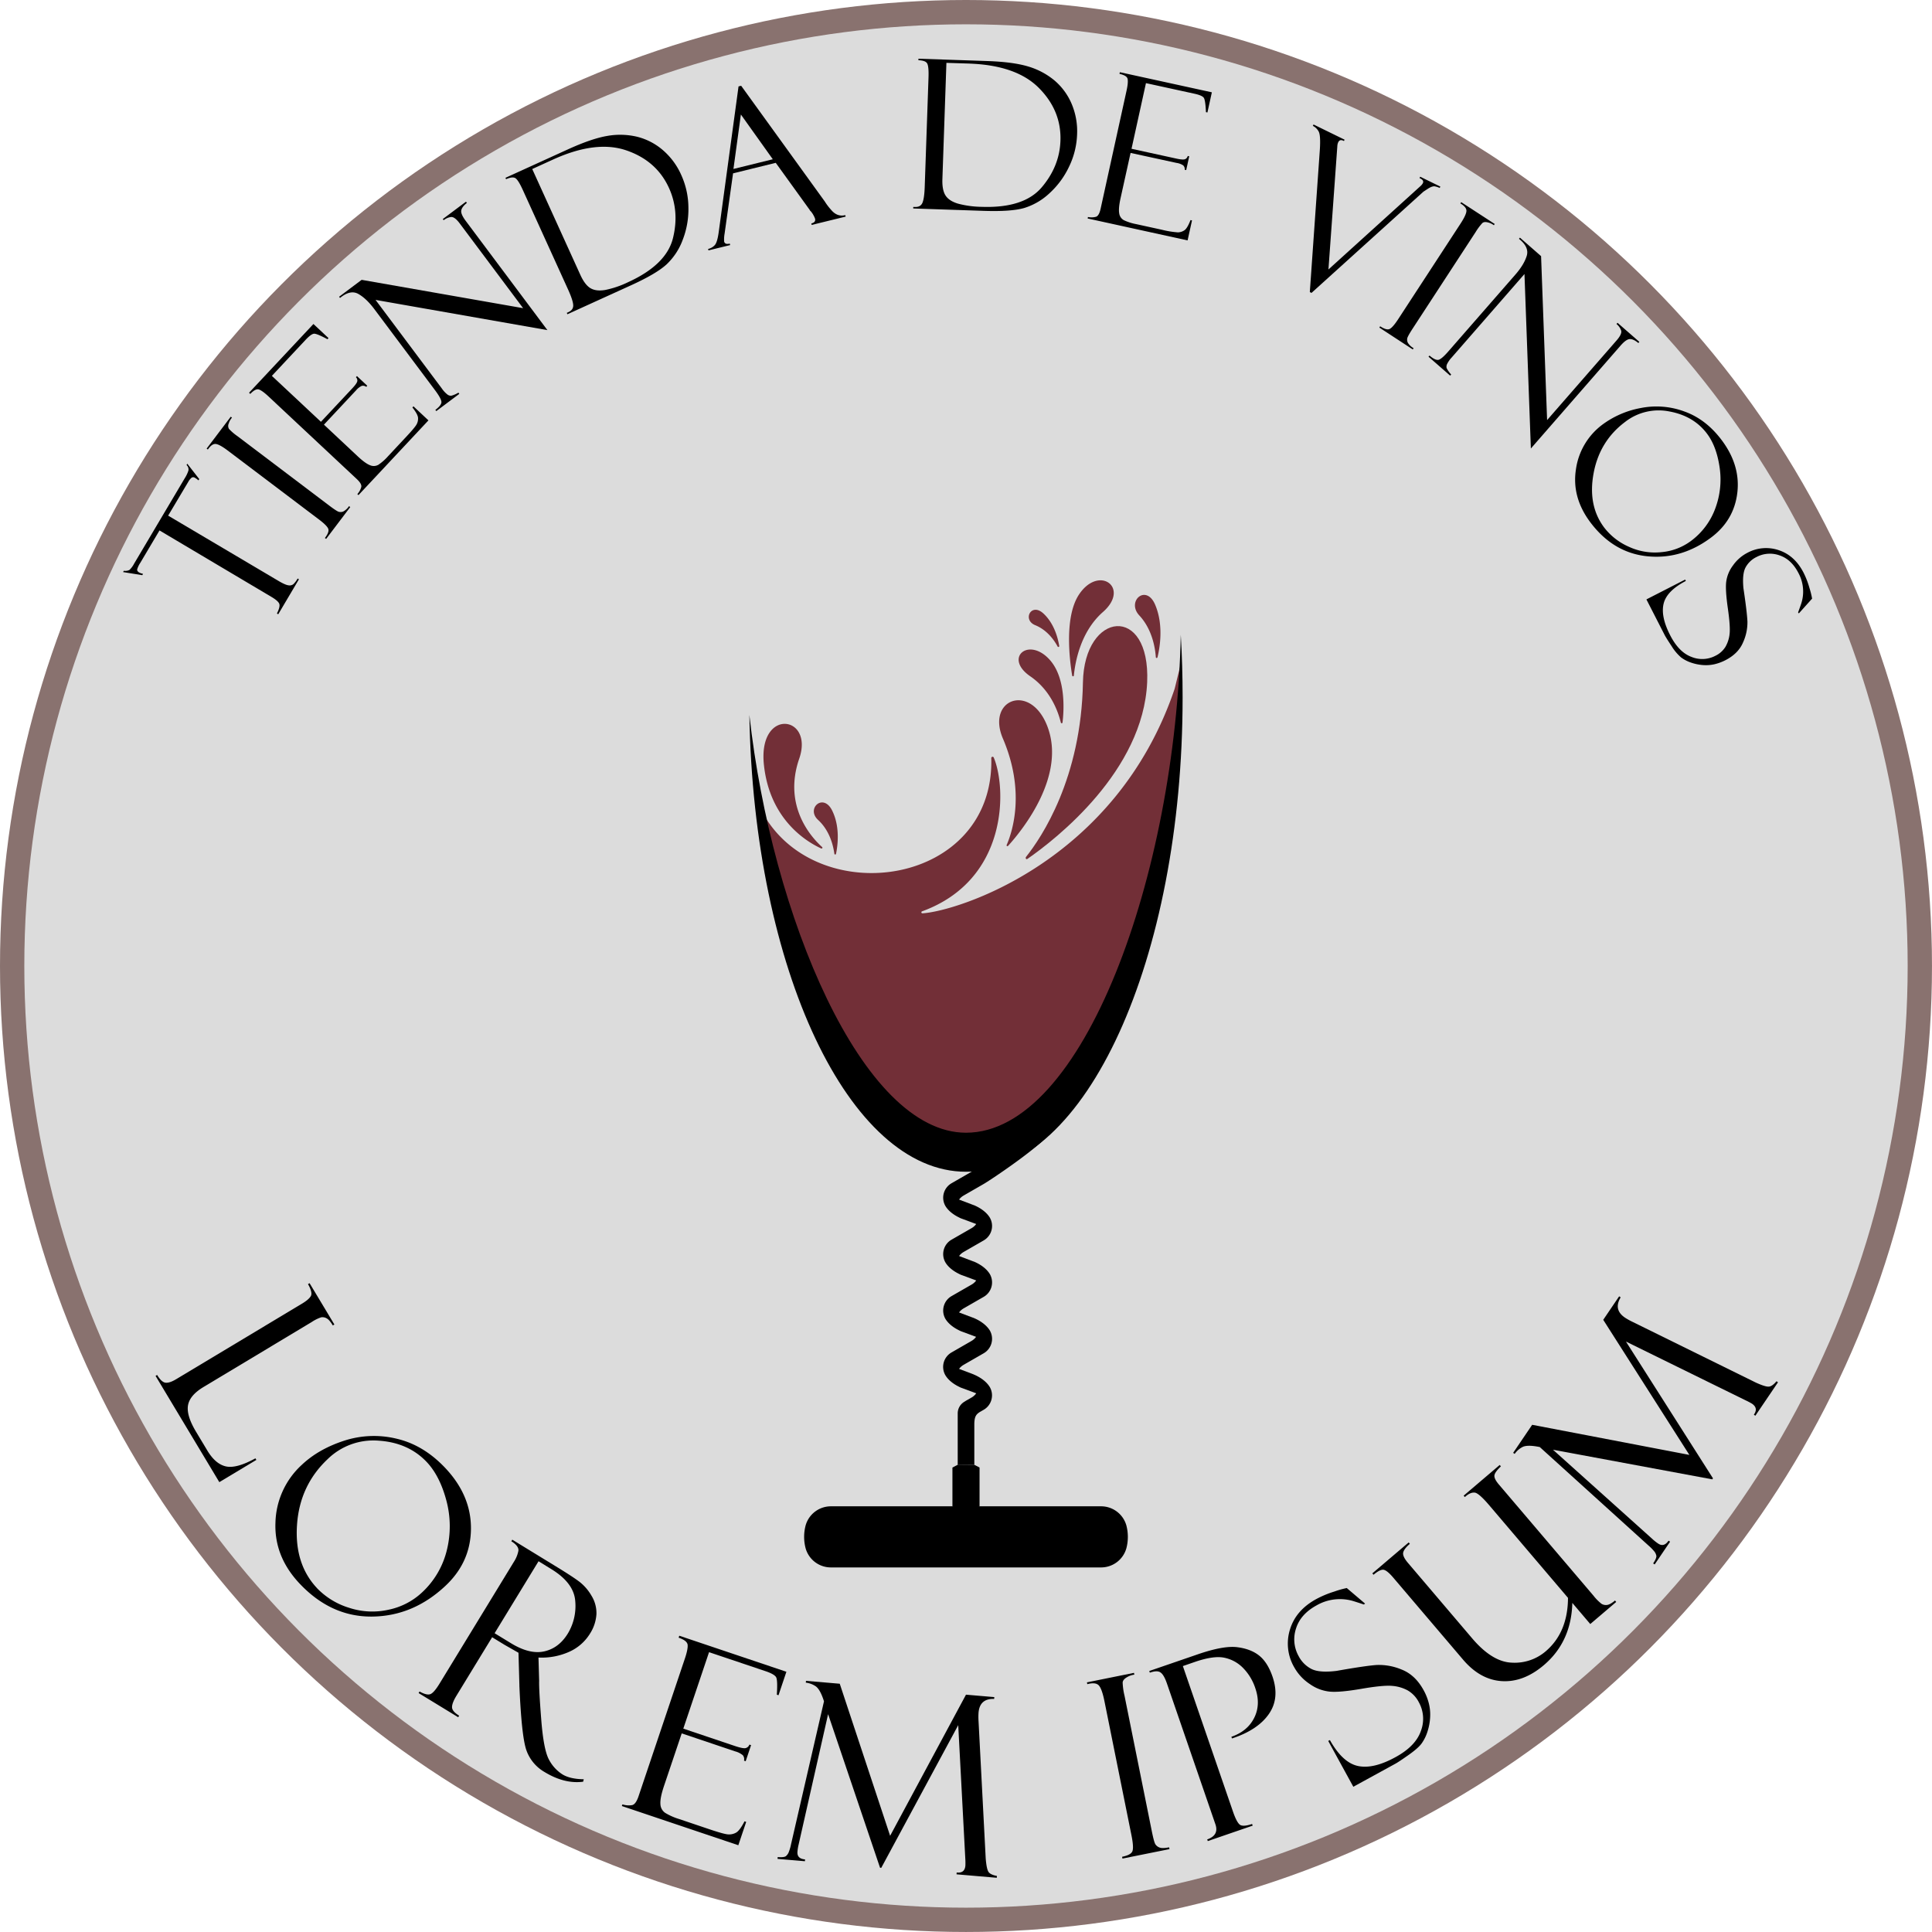 <svg xmlns="http://www.w3.org/2000/svg" viewBox="0 0 1159.45 1159.45"><defs><style>.cls-1{fill:#89726f;}.cls-2{fill:#dcdcdc;}.cls-3{fill:#722f37;}</style></defs><g id="Moneda"><circle id="Externo" class="cls-1" cx="579.72" cy="579.72" r="579.72"/><circle id="Interno" class="cls-2" cx="579.72" cy="579.72" r="565.13"/><g id="Tienda_de_vinos" data-name="Tienda de vinos"><path d="M412.68,778.57l7.17,9.21-.46.79a11.34,11.34,0,0,0-2.14-1.55,1.71,1.71,0,0,0-2.06,0,9.22,9.22,0,0,0-2,2.55l-12,20.16,66.2,39.16q4.1,2.43,6,2.65a3.68,3.68,0,0,0,2.94-.67,13.69,13.69,0,0,0,2.56-3.41l.79.46-12.42,21-.79-.46q2.07-4.1,1.4-5.84t-4.65-4.1L396,818.61l-11.46,19.33a15.32,15.32,0,0,0-1.93,4c-.12.73.27,1.37,1.18,1.91a10.07,10.07,0,0,0,2.35.82l-.47.79-11.53-1.86.47-.79a5.36,5.36,0,0,0,3.39-.51,14.2,14.2,0,0,0,2.74-3.72l30.42-51.31a20,20,0,0,0,2.2-4.61,3.64,3.64,0,0,0-1.12-3.32Z" transform="translate(-300.28 -500.28)"/><path d="M438.77,750.36l.74.55a9.37,9.37,0,0,0-1.94,3.47,3.51,3.51,0,0,0,.15,3.33,32.7,32.7,0,0,0,5.07,4.33l55,41.6c3,2.26,4.9,3.51,5.75,3.77a4.12,4.12,0,0,0,2.73-.16,9.41,9.41,0,0,0,3.47-3.22l.73.55L496,823.7l-.73-.55q2.73-3.6,2-5.53T491.65,812l-54.5-41.19c-3.4-2.58-5.88-3.94-7.42-4.09s-3.12,1-4.71,3.34l-.73-.56Z" transform="translate(-300.28 -500.28)"/><path d="M450.5,736.68l-.75-.71,38.63-41.25,9.05,8.46-.63.67q-6.29-3.37-8-3.3c-1.17.06-2.86,1.27-5.09,3.65l-20.27,21.65,29.45,27.57,18.82-20.09q2.79-3,3-4.31a2.68,2.68,0,0,0-.84-2.37l.63-.67,6.19,5.8-.62.67a3.1,3.1,0,0,0-2.72-.58A9.81,9.81,0,0,0,514,734.5l-19.31,20.63,20.27,19q4.59,4.29,7.41,5.35a5.55,5.55,0,0,0,5.06-.32,30.5,30.5,0,0,0,5.74-5.1L544,762.47q5.18-5.52,6.23-7.4a7.1,7.1,0,0,0,.93-4q-.12-2.13-3.39-6.27l.63-.67,9,8.43-42,44.86-.66-.63a10.36,10.36,0,0,0,2.36-4.26q.38-1.87-2.7-4.75l-53-49.6q-3.6-3.37-5.66-4.13T450.5,736.68Z" transform="translate(-300.28 -500.28)"/><path d="M566,631.75l13.92-10.43.55.73q-3.11,2.48-3.39,4.64c-.2,1.44.71,3.5,2.71,6.17l49,65.53L525.66,680.26l39.83,53.23a16.29,16.29,0,0,0,3.2,3.47,3.57,3.57,0,0,0,2.37.82,15.91,15.91,0,0,0,4.32-1.87l.55.74L562.11,747l-.55-.74q3.71-2.78,3.63-4.77c-.06-1.34-1.33-3.66-3.81-7l-36.44-48.69q-4.79-6.39-9.6-9.11t-11,2.4l-.55-.73,13.53-10.14,96.9,17-38-50.8q-3.07-4.11-5.22-3.91a8.89,8.89,0,0,0-4.43,1.91Z" transform="translate(-300.28 -500.28)"/><path d="M604,607.82l-.38-.83,37.55-17.1q14.34-6.52,23.66-8.06a44.16,44.16,0,0,1,17.69.49,37.6,37.6,0,0,1,15.4,7.91,42.13,42.13,0,0,1,11.25,15.17,47.94,47.94,0,0,1,4.24,19.29,50.56,50.56,0,0,1-3.42,19.53A38.53,38.53,0,0,1,700.25,659q-6.09,5.56-21,12.37l-38.44,17.5-.38-.83,1-.46q3-1.37,2.85-4.21t-3-9.17l-27.09-59.58q-3-6.66-4.8-7.53T604,607.82ZM632.24,596l-12.55,5.72,28.87,63.51q2.73,6,6.08,8c2.24,1.33,5.18,1.69,8.84,1.07a57.83,57.83,0,0,0,13.76-4.69q23-10.47,26.93-26.51t-2.41-30q-7.46-16.4-25.65-22.59T632.24,596Z" transform="translate(-300.28 -500.28)"/><path d="M765.83,598l-25.62,6.31-5.08,36.2a19.49,19.49,0,0,0-.27,4.72c.32,1.3,1.45,1.72,3.38,1.24l.22.89-13,3.19-.22-.88a7.55,7.55,0,0,0,4.07-2.36q1.45-1.71,2.27-7.57l11.92-87.6,1.57-.39,50.17,69.42a35.26,35.26,0,0,0,3.78,5q3.65,4.43,8.54,3.21l.22.89-20.38,5-.22-.88q2.77-.69,2.24-2.88a14.83,14.83,0,0,0-2.54-4.41,2.13,2.13,0,0,1-.6-.67q-.27-.55-.33-.54Zm-25.39,3.68,23.62-5.82L744.91,569Z" transform="translate(-300.28 -500.28)"/><path d="M851.45,536.43l0-.92,41.24,1.4q15.74.54,24.77,3.31a44.26,44.26,0,0,1,15.62,8.32,37.69,37.69,0,0,1,10.27,13.94,42.06,42.06,0,0,1,3.32,18.58,48.06,48.06,0,0,1-4.78,19.17,50.85,50.85,0,0,1-11.76,16,38.76,38.76,0,0,1-15.24,8.89q-7.93,2.26-24.34,1.7l-42.21-1.43,0-.91,1.1,0c2.19.08,3.67-.76,4.42-2.5s1.21-4.93,1.37-9.57l2.27-65.4q.26-7.32-.95-8.88C855.81,537.08,854.09,536.52,851.45,536.43Zm30.59,2L868.25,538l-2.41,69.72c-.15,4.4.47,7.68,1.88,9.87s3.89,3.82,7.44,4.89a58.21,58.21,0,0,0,14.41,1.93q25.24.86,35.92-11.76t11.19-27.93q.63-18-12.92-31.64T882,538.44Z" transform="translate(-300.28 -500.28)"/><path d="M972.11,544.61l.23-1,55.21,12.07-2.66,12.1-.89-.19c-.21-4.75-.63-7.62-1.27-8.59s-2.55-1.81-5.73-2.5l-29-6.33-8.66,39.4,26.89,5.88c2.67.58,4.41.7,5.24.36a2.69,2.69,0,0,0,1.61-1.93l.89.2-1.82,8.28-.89-.19a3.12,3.12,0,0,0-.89-2.63,9.71,9.71,0,0,0-4-1.49l-27.6-6-6,27.13q-1.35,6.14-.82,9.1a5.52,5.52,0,0,0,2.86,4.18,30.8,30.8,0,0,0,7.32,2.32l15.48,3.39a55,55,0,0,0,9.55,1.56,7.22,7.22,0,0,0,3.93-1.26q1.75-1.2,3.65-6.12l.9.2-2.65,12L953,631.4l.2-.89a10.36,10.36,0,0,0,4.88-.15q1.78-.65,2.7-4.75l15.57-70.89q1.07-4.83.66-7C976.78,546.31,975.13,545.27,972.11,544.61Z" transform="translate(-300.28 -500.28)"/><path d="M1087.34,676.07l-1-.5,6-85.21q.6-9-.75-11.27a8.11,8.11,0,0,0-3.43-3.28l.41-.82,18.64,9.12-.4.82q-2.39-1.38-3.41.71a6,6,0,0,0-.52,1.92L1097.52,662l55.18-50a6.53,6.53,0,0,0,1.47-1.77c.6-1.23-.07-2.26-2-3.07l.4-.82,12.11,5.92-.4.82a12.06,12.06,0,0,0-2.83-.94c-1-.22-2.47.26-4.26,1.42s-2.73,1.79-2.82,1.88Z" transform="translate(-300.28 -500.28)"/><path d="M1197.3,634.69l-.5.76a9.42,9.42,0,0,0-3.6-1.69c-1.47-.38-2.58-.26-3.31.38a33.33,33.33,0,0,0-4,5.35l-37.7,57.78q-3.06,4.69-3.36,6a4.14,4.14,0,0,0,.34,2.71,9.48,9.48,0,0,0,3.46,3.25l-.5.76-20.07-13.13.5-.76q3.78,2.48,5.65,1.62c1.24-.57,3-2.58,5.23-6l37.33-57.21q3.5-5.37,3.56-7.69c0-1.56-1.18-3-3.65-4.46l.5-.77Z" transform="translate(-300.28 -500.28)"/><path d="M1271,694l13.1,11.44-.6.69q-3.06-2.52-5.24-2.35c-1.45.11-3.27,1.43-5.46,3.94L1219,769.44l-3.84-104.71-43.69,50.1a16.45,16.45,0,0,0-2.72,3.86,3.57,3.57,0,0,0-.3,2.49,15.88,15.88,0,0,0,2.72,3.84l-.6.69-13-11.36.6-.69q3.49,3,5.43,2.55c1.29-.33,3.29-2.06,6-5.19l40-45.83q5.25-6,6.9-11.3t-4.66-10.3l.6-.69L1225.13,654l3.61,98.39,41.71-47.82q3.36-3.87,2.73-5.92a8.9,8.9,0,0,0-2.8-3.94Z" transform="translate(-300.28 -500.28)"/><path d="M1333.54,764.44q11.34,15.13,9.34,31.66t-15.79,26.82q-17.74,13.26-38.21,11.19t-34.26-20.48q-11.2-15-8.56-31.79a40.42,40.42,0,0,1,16.33-27.07,55.29,55.29,0,0,1,22.4-9.59,48.21,48.21,0,0,1,26.22,2Q1324.06,751.79,1333.54,764.44Zm-70.61,52.34a37.72,37.72,0,0,0,15,11.68,37,37,0,0,0,19.5,3.17,34.66,34.66,0,0,0,17.49-6.59,42.47,42.47,0,0,0,14.82-19.81,49.56,49.56,0,0,0,2.52-24.53q-1.83-12.53-7.51-20.1-8-10.7-22.61-13.39a32.72,32.72,0,0,0-26.57,6.27q-15.3,11.44-18.91,30.75T1262.93,816.78Z" transform="translate(-300.28 -500.28)"/><path d="M1387.81,859.49l-8,8.92-.44-.6s.59-1.57,1.66-4.65a23.3,23.3,0,0,0-1.46-19q-4.2-8.19-11.37-10.6a17.17,17.17,0,0,0-13.79,1,14.8,14.8,0,0,0-6.53,6.19q-2.14,3.93-1.31,12.55,2.16,14.44,2.4,20.06a29.06,29.06,0,0,1-2.6,12.37q-2.83,6.77-10.65,10.77a28.31,28.31,0,0,1-6.6,2.42,23.3,23.3,0,0,1-7,.47,28.39,28.39,0,0,1-7.07-1.49,21.28,21.28,0,0,1-5.88-3.06,29.11,29.11,0,0,1-5.72-6.81c-2.2-3.31-3.58-5.53-4.16-6.65L1288.34,860l23.25-11.9.42.82q-11.52,6-13.35,13.68t3.93,18.9q5.23,10.21,12.78,13a17.05,17.05,0,0,0,14.35-.65,14.48,14.48,0,0,0,6.09-5.44,19.73,19.73,0,0,0,2.46-7.78q.49-4.44-1.06-15.28t-1-15.79a20.77,20.77,0,0,1,4.08-9.94,24,24,0,0,1,8.63-7.57,23.59,23.59,0,0,1,18.85-1.59q9.57,3.16,14.89,13.53a50.84,50.84,0,0,1,3.53,9.17,49.06,49.06,0,0,1,1.48,5.82A1.1,1.1,0,0,0,1387.81,859.49Z" transform="translate(-300.28 -500.28)"/></g><g id="Nombre"><path d="M393.64,1326l.94-.57q2.6,4.33,5,4.64t6.36-2.06l75.68-45.43q4-2.41,5.2-4.49c.79-1.39.23-3.78-1.7-7.18l.94-.56,14.89,24.8-.94.57c-1.38-2.31-2.64-3.74-3.78-4.31a5,5,0,0,0-3.17-.58,23.58,23.58,0,0,0-5.66,2.8l-64.93,39q-8.36,5-9.37,11.08t4.82,15.79l6.78,11.29q4.89,8.14,11.19,9.53t17.67-4.85l.57.94-22.23,13.35Z" transform="translate(-300.28 -500.28)"/><path d="M567.45,1381.21q15.59,16.5,15.46,36.47t-15.14,34.15q-19.34,18.27-44,18.6t-43.63-19.74q-15.39-16.29-14.55-36.74a48.57,48.57,0,0,1,15.75-34.52q10.05-9.51,25.38-14.51a57.68,57.68,0,0,1,31.51-1.25Q554.42,1367.42,567.45,1381.21Zm-77,72.1a45,45,0,0,0,19.42,11.88,44.38,44.38,0,0,0,23.68,1.11A41.68,41.68,0,0,0,553.5,1456a51,51,0,0,0,15-25.66,59.65,59.65,0,0,0-.35-29.59q-3.92-14.7-11.71-23-11-11.67-28.77-12.87a39.23,39.23,0,0,0-30.81,11.12q-16.67,15.73-18.32,39.27T490.48,1453.31Z" transform="translate(-300.28 -500.28)"/><path d="M607.14,1425.23l.58-.94,26.13,16q9.93,6.06,14.11,9.21a28.78,28.78,0,0,1,7.32,8.47,19.76,19.76,0,0,1,2.94,11,24.41,24.41,0,0,1-3.94,11.81,27.91,27.91,0,0,1-12.38,10.78,40.33,40.33,0,0,1-18.46,3.46l.4,14q-.17,5,1.26,23.31t4.72,24.11a23.29,23.29,0,0,0,8,8.7q4.62,2.82,12.8,2.92l-.39,1.48Q639,1571,627,1563.67a24.49,24.49,0,0,1-10.85-13.12q-2.86-8.23-4.15-38.18a.44.44,0,0,1,0-.33l-.56-19.89-8.36-4.76-7.45-4.55L574.17,1518q-2.59,4.24-2.61,6.77t4.27,5.13l-.58.94-23.75-14.5.57-.94c3,1.68,5.26,2.18,6.68,1.5s3.18-2.74,5.29-6.2l44.66-73.15a18.64,18.64,0,0,0,2.66-6.48C611.69,1429.17,610.29,1427.21,607.14,1425.23Zm16.34,12-26.37,43.19,9.64,5.89q11.4,7,20.2,5t14.14-10.76a32,32,0,0,0,4.41-19.41q-.79-10.91-14.44-19.24Z" transform="translate(-300.28 -500.28)"/><path d="M707.55,1483.11l.39-1.18,64.28,21.63-4.74,14.09-1-.35q.55-8.54-.4-10.41c-.64-1.24-2.81-2.49-6.51-3.73L725.8,1491.8l-15.45,45.88,31.31,10.54c3.1,1,5.16,1.42,6.19,1.12a3.23,3.23,0,0,0,2.17-2.09l1,.35-3.24,9.65-1-.35a3.72,3.72,0,0,0-.72-3.26,11.86,11.86,0,0,0-4.53-2.29l-32.13-10.82-10.64,31.58q-2.4,7.16-2.15,10.76a6.65,6.65,0,0,0,2.86,5.36,37,37,0,0,0,8.44,3.73l18,6.07q8.6,2.9,11.18,3.11a8.55,8.55,0,0,0,4.85-1q2.25-1.2,5.15-6.83l1,.35-4.72,14-69.9-23.53.35-1a12.2,12.2,0,0,0,5.84.45q2.22-.52,3.83-5.31l27.78-82.55c1.26-3.74,1.83-6.49,1.69-8.23S711.06,1484.29,707.55,1483.11Z" transform="translate(-300.28 -500.28)"/><path d="M880,1517.3l17,1.46-.1,1.09q-8.64-.3-9.37,8.24a40.2,40.2,0,0,0,0,5.08l4.3,82.4q.5,6.18,1.62,8c.76,1.21,2.46,2,5.12,2.53l-.1,1.09-24.15-2.08.09-1.09c3.21.37,5-1,5.23-4.23a39.61,39.61,0,0,0-.07-4.31l-4.23-79.89-46.19,85.63-.73-.06L797.25,1529l-17.74,78.45a26.94,26.94,0,0,0-.65,4.1q-.36,4.2,4.56,4.62l-.09,1.09-16.42-1.41.09-1.09c2.48.21,4.1,0,4.86-.5a6,6,0,0,0,1.89-2.78,26.87,26.87,0,0,0,1.26-4.41l19.77-85.78c-1.58-5-3.34-8.06-5.25-9.2a13.2,13.2,0,0,0-5.66-2l.1-1.09,20.27,1.74L834.47,1602Z" transform="translate(-300.28 -500.28)"/><path d="M980.81,1504.21l.22,1.08a11.19,11.19,0,0,0-4.5,1.58c-1.59.92-2.42,2-2.51,3.12a39.07,39.07,0,0,0,1.11,7.91l16.35,81.15q1.32,6.6,2.16,8a5,5,0,0,0,2.57,2q1.74.66,5.69-.14l.22,1.08-28.22,5.68-.22-1.08c3.55-.71,5.61-1.83,6.2-3.37s.39-4.72-.58-9.55l-16.19-80.36q-1.51-7.54-3.42-9.58t-6.88-.74l-.22-1.08Z" transform="translate(-300.28 -500.28)"/><path d="M990.34,1504.1l-.36-1,29.09-10q15.51-5.34,23.73-4.29t13.22,5.1q5,4.05,7.92,12.52,4.47,13-2.23,22.56t-22.08,14.59l-.36-1q9.69-3.35,13.7-11.38t.67-17.74a31.1,31.1,0,0,0-7.56-12.39,21.84,21.84,0,0,0-11.34-6q-6.37-1.2-17.32,2.56l-7.27,2.51,30.05,87.26q2.55,7.41,4.7,8.25c1.43.56,3.7.31,6.79-.75l.36,1-26.94,9.27-.36-1q7.2-2.49,4.94-9.06l-29.07-84.43q-1.86-5.38-3.86-6.68C995.44,1503,993.29,1503.08,990.34,1504.1Z" transform="translate(-300.28 -500.28)"/><path d="M1108.49,1453.29l11,9.35-.7.55s-1.9-.65-5.64-1.83a28.07,28.07,0,0,0-22.79,2.37q-9.69,5.31-12.34,14a20.59,20.59,0,0,0,1.65,16.51,17.85,17.85,0,0,0,7.64,7.63q4.8,2.43,15.11,1.15,17.27-3.06,24-3.53a35.07,35.07,0,0,1,14.93,2.7q8.22,3.18,13.28,12.42a33.05,33.05,0,0,1,3.12,7.84,27.64,27.64,0,0,1,.8,8.32,33.37,33.37,0,0,1-1.55,8.53,25.32,25.32,0,0,1-3.47,7.15c-1.42,2-4.09,4.34-8,7.09s-6.51,4.48-7.84,5.2l-25.24,13.83-15.06-27.5,1-.52q7.62,13.6,16.88,15.56t22.54-5.34q12.07-6.6,15.21-15.76a20.47,20.47,0,0,0-1.26-17.17,17.34,17.34,0,0,0-6.74-7.13,23.4,23.4,0,0,0-9.41-2.69q-5.34-.46-18.31,1.77t-18.91,1.69a24.93,24.93,0,0,1-12.07-4.57,28.88,28.88,0,0,1-9.37-10.1,28.32,28.32,0,0,1-2.54-22.55q3.48-11.58,15.74-18.3a60.54,60.54,0,0,1,10.88-4.54,58.18,58.18,0,0,1,6.94-2A1.34,1.34,0,0,0,1108.49,1453.29Z" transform="translate(-300.28 -500.28)"/><path d="M1270.21,1461.66l-15.56,13.25-10.77-12.67q-.63,23.33-17.06,37.31-12.21,10.4-25.2,9.62t-23.3-12.87l-41.87-49.2q-3.79-4.45-5.88-4.76c-1.38-.2-3.38.81-6,3l-.71-.84,21.81-18.56.71.84q-3.47,2.94-4,5.24c-.33,1.53.66,3.66,3,6.37l38.4,45.12q12.06,14.18,23.84,14.58a28.59,28.59,0,0,0,20.25-6.79q13.3-11.34,13.41-32.1L1194,1403.62q-6.23-7.3-8.67-7.58c-1.63-.18-3.35.5-5.18,2l-.78.66-.71-.83,21.64-18.42.71.84c-2.54,2.42-3.85,4.3-3.9,5.63s.8,3,2.57,5.11l56.92,66.89a28,28,0,0,0,4.8,4.85,5,5,0,0,0,3.32.69q1.89-.23,4.79-2.68Z" transform="translate(-300.28 -500.28)"/><path d="M1262.43,1292.34l9.55-14.1.91.62q-4.48,7.4,2.62,12.2a38.78,38.78,0,0,0,4.43,2.47l74,36.44q5.64,2.58,7.77,2.47t4.69-3.23l.91.62-13.59,20.07-.91-.62q2.84-3.93-1.14-6.62a38,38,0,0,0-3.8-2l-71.81-35.27,52.23,82.09-.41.6-95.61-17.78,59.84,53.74a26.31,26.31,0,0,0,3.26,2.57q3.49,2.36,6.26-1.73l.91.62-9.24,13.64-.91-.61c1.4-2.07,2-3.56,1.93-4.49a6,6,0,0,0-1.5-3,27.52,27.52,0,0,0-3.24-3.25l-65.24-59.09q-7.69-1.58-10.6.1a13.18,13.18,0,0,0-4.46,4l-.91-.62,11.41-16.84,94.34,18.07Z" transform="translate(-300.28 -500.28)"/></g></g><g id="Copa"><g id="Grupo"><g id="Base"><path d="M799,1440.94H961a15.76,15.76,0,0,0,15.23-11.42,26.91,26.91,0,0,0,0-13.84A15.77,15.77,0,0,0,961,1404.26H799a15.77,15.77,0,0,0-15.23,11.42,26.91,26.91,0,0,0,0,13.84A15.76,15.76,0,0,0,799,1440.94Z" transform="translate(-300.28 -500.28)"/><path d="M880,1406.14c6.43,0,8.14-2,8.14-2V1381H871.86v23.21S873.57,1406.14,880,1406.14Z" transform="translate(-300.28 -500.28)"/><polygon points="587.87 880.71 584.7 879.06 574.74 879.06 571.58 880.71 587.87 880.71"/><polygon points="577.6 799.24 588.91 803.46 588.91 797.81 586.02 792.14 583.76 790.74 571.48 786.1 572.01 792.89 573.68 796.74 576.35 798.59 577.6 799.24"/><polygon points="577.6 765.37 588.91 769.59 588.91 763.95 586.02 758.28 583.76 756.88 571.48 752.23 572.01 759.03 573.68 762.87 576.35 764.72 577.6 765.37"/><polygon points="577.6 731.5 588.91 735.73 588.91 730.08 586.02 724.41 583.76 723.01 571.48 718.37 572.01 725.16 573.68 729.01 576.35 730.86 577.6 731.5"/><polygon points="577.6 833.1 588.91 837.32 588.91 831.68 586.02 826.01 583.76 824.61 571.48 819.97 572.01 826.76 573.68 830.61 576.35 832.46 577.6 833.1"/><path d="M867.66,1325.66h0c3.27,5.36,10.22,7.72,10.22,7.72-4.4-3.9-5-10.73.76-14.06l12-6.91a10,10,0,0,0,3.66-13.67C891,1293.38,884,1291,884,1291c4.4,3.89,5,10.73-.76,14.06l-12,6.91A10,10,0,0,0,867.66,1325.66Z" transform="translate(-300.28 -500.28)"/><path d="M867.66,1291.79h0c3.27,5.36,10.22,7.72,10.22,7.72-4.4-3.89-5-10.73.76-14.06l12-6.9a10,10,0,0,0,3.66-13.67c-3.27-5.37-10.22-7.73-10.22-7.73,4.4,3.9,5,10.74-.76,14.07l-12,6.9A10,10,0,0,0,867.66,1291.79Z" transform="translate(-300.28 -500.28)"/><path d="M867.66,1257.92h0c3.27,5.37,10.22,7.73,10.22,7.73-4.4-3.9-5-10.73.76-14.06l12-6.91a10,10,0,0,0,3.66-13.67c-3.27-5.36-10.22-7.72-10.22-7.72,4.4,3.89,5,10.73-.76,14.06l-12,6.9A10,10,0,0,0,867.66,1257.92Z" transform="translate(-300.28 -500.28)"/><path d="M867.66,1224.06h0c3.27,5.36,10.22,7.72,10.22,7.72-4.4-3.89-5-10.73.76-14.06l12-6.91c4.78-2.76,43.18-28.47,40.42-33.26-3.27-5.36-51.51,3.46-51.51,3.46,4.4,3.9,9.54,19.15,3.77,22.47l-12,6.91A10,10,0,0,0,867.66,1224.06Z" transform="translate(-300.28 -500.28)"/><path d="M885,1379.34v-24.89c.16-3.84.88-5.41,3.68-7h0l1.93-1.11a10,10,0,0,0,3.66-13.67c-3.27-5.37-10.22-7.73-10.22-7.73,3.47,3.08,4.58,8,2.05,11.56a8.75,8.75,0,0,1-2.81,2.51l-2.32,1.34h0a15.84,15.84,0,0,0-1.68,1l-.12.08a8.11,8.11,0,0,0-4.14,7v31Z" transform="translate(-300.28 -500.28)"/></g><g id="Vino"><path class="cls-3" d="M1008.94,899.24c0-1.33-3.38,13.39-3.81,14.68-35.35,104-130.86,133.26-151.24,134.47a.61.61,0,0,1-.24-1.19c52.06-19,50.67-74.26,43-92.32a.77.77,0,0,0-1.47.34c2,76.14-102.7,91.8-136.38,34.32a1,1,0,0,0-1.92.53c2.45,89.22,74.63,203.38,132.3,194.5,43.4-6.67,103.86-105.33,110.19-182.15C999.62,999.49,1009.39,947.29,1008.94,899.24Z" transform="translate(-300.28 -500.28)"/><path class="cls-3" d="M793.1,1009.46a.51.51,0,0,0,.55-.85c-6.65-6-23.52-24.71-13.72-53.07,9-26.12-24.8-30.72-21.21,3.68C762.2,992.45,784.78,1005.68,793.1,1009.46Z" transform="translate(-300.28 -500.28)"/><path class="cls-3" d="M943.73,905.75a.51.51,0,0,0,1,0c.78-8.13,4-26.37,17.46-38.19,16.52-14.51-2.31-28.47-14.31-10.58C939,870.29,942.07,895.79,943.73,905.75Z" transform="translate(-300.28 -500.28)"/><path class="cls-3" d="M905.3,1007.87c9.05-10,35-42.45,23.42-72-10.19-26-36.64-15.91-26.57,7.63,13.51,31.58,5.84,55.57,2.3,63.78A.51.51,0,0,0,905.3,1007.87Z" transform="translate(-300.28 -500.28)"/><path class="cls-3" d="M916.85,1015.75c17.44-12.08,69.57-52.88,71.88-106.1,2-47-37.8-42.67-38.55.19-1,57.5-24.79,92.93-34.11,104.64C915.47,1015.24,916.1,1016.27,916.85,1015.75Z" transform="translate(-300.28 -500.28)"/><path class="cls-3" d="M921.53,875.46c7.22,2.93,11.45,9.09,13.41,12.72a.51.51,0,0,0,1-.32c-.77-4.65-3-13.42-9.47-19.4C919.1,861.65,913.71,872.29,921.53,875.46Z" transform="translate(-300.28 -500.28)"/><path class="cls-3" d="M801,1012.66a.51.51,0,0,0,1,.05c1.09-5.3,2.48-16.44-2.38-26.12-5.35-10.63-15.77-1-8.37,5.76C798.32,998.86,800.37,1007.93,801,1012.66Z" transform="translate(-300.28 -500.28)"/><path class="cls-3" d="M984,869.61c7.78,8.36,9.54,19.56,9.92,25.08a.51.51,0,0,0,1,.09c1.47-6.06,3.71-19.45-1.35-31.47C988.16,850.37,976.11,861.1,984,869.61Z" transform="translate(-300.28 -500.28)"/><path class="cls-3" d="M918.59,906.16c12.69,8.72,16.91,22,18.34,27.79a.51.51,0,0,0,1-.06c.88-7.07,2.09-26.41-7.42-37.35C917.86,882,902.33,895,918.59,906.16Z" transform="translate(-300.28 -500.28)"/></g><path id="Copa-2" data-name="Copa" d="M1010,918.8C1010,1076,951.8,1203.48,880,1203.48c-70.22,0-127.43-121.78-130-274.14,13.26,120,67.62,250.72,130,250.72,70.5,0,125.9-155.44,128.9-298.82Q1010,899.69,1010,918.8Z" transform="translate(-300.28 -500.28)"/></g></g></svg>